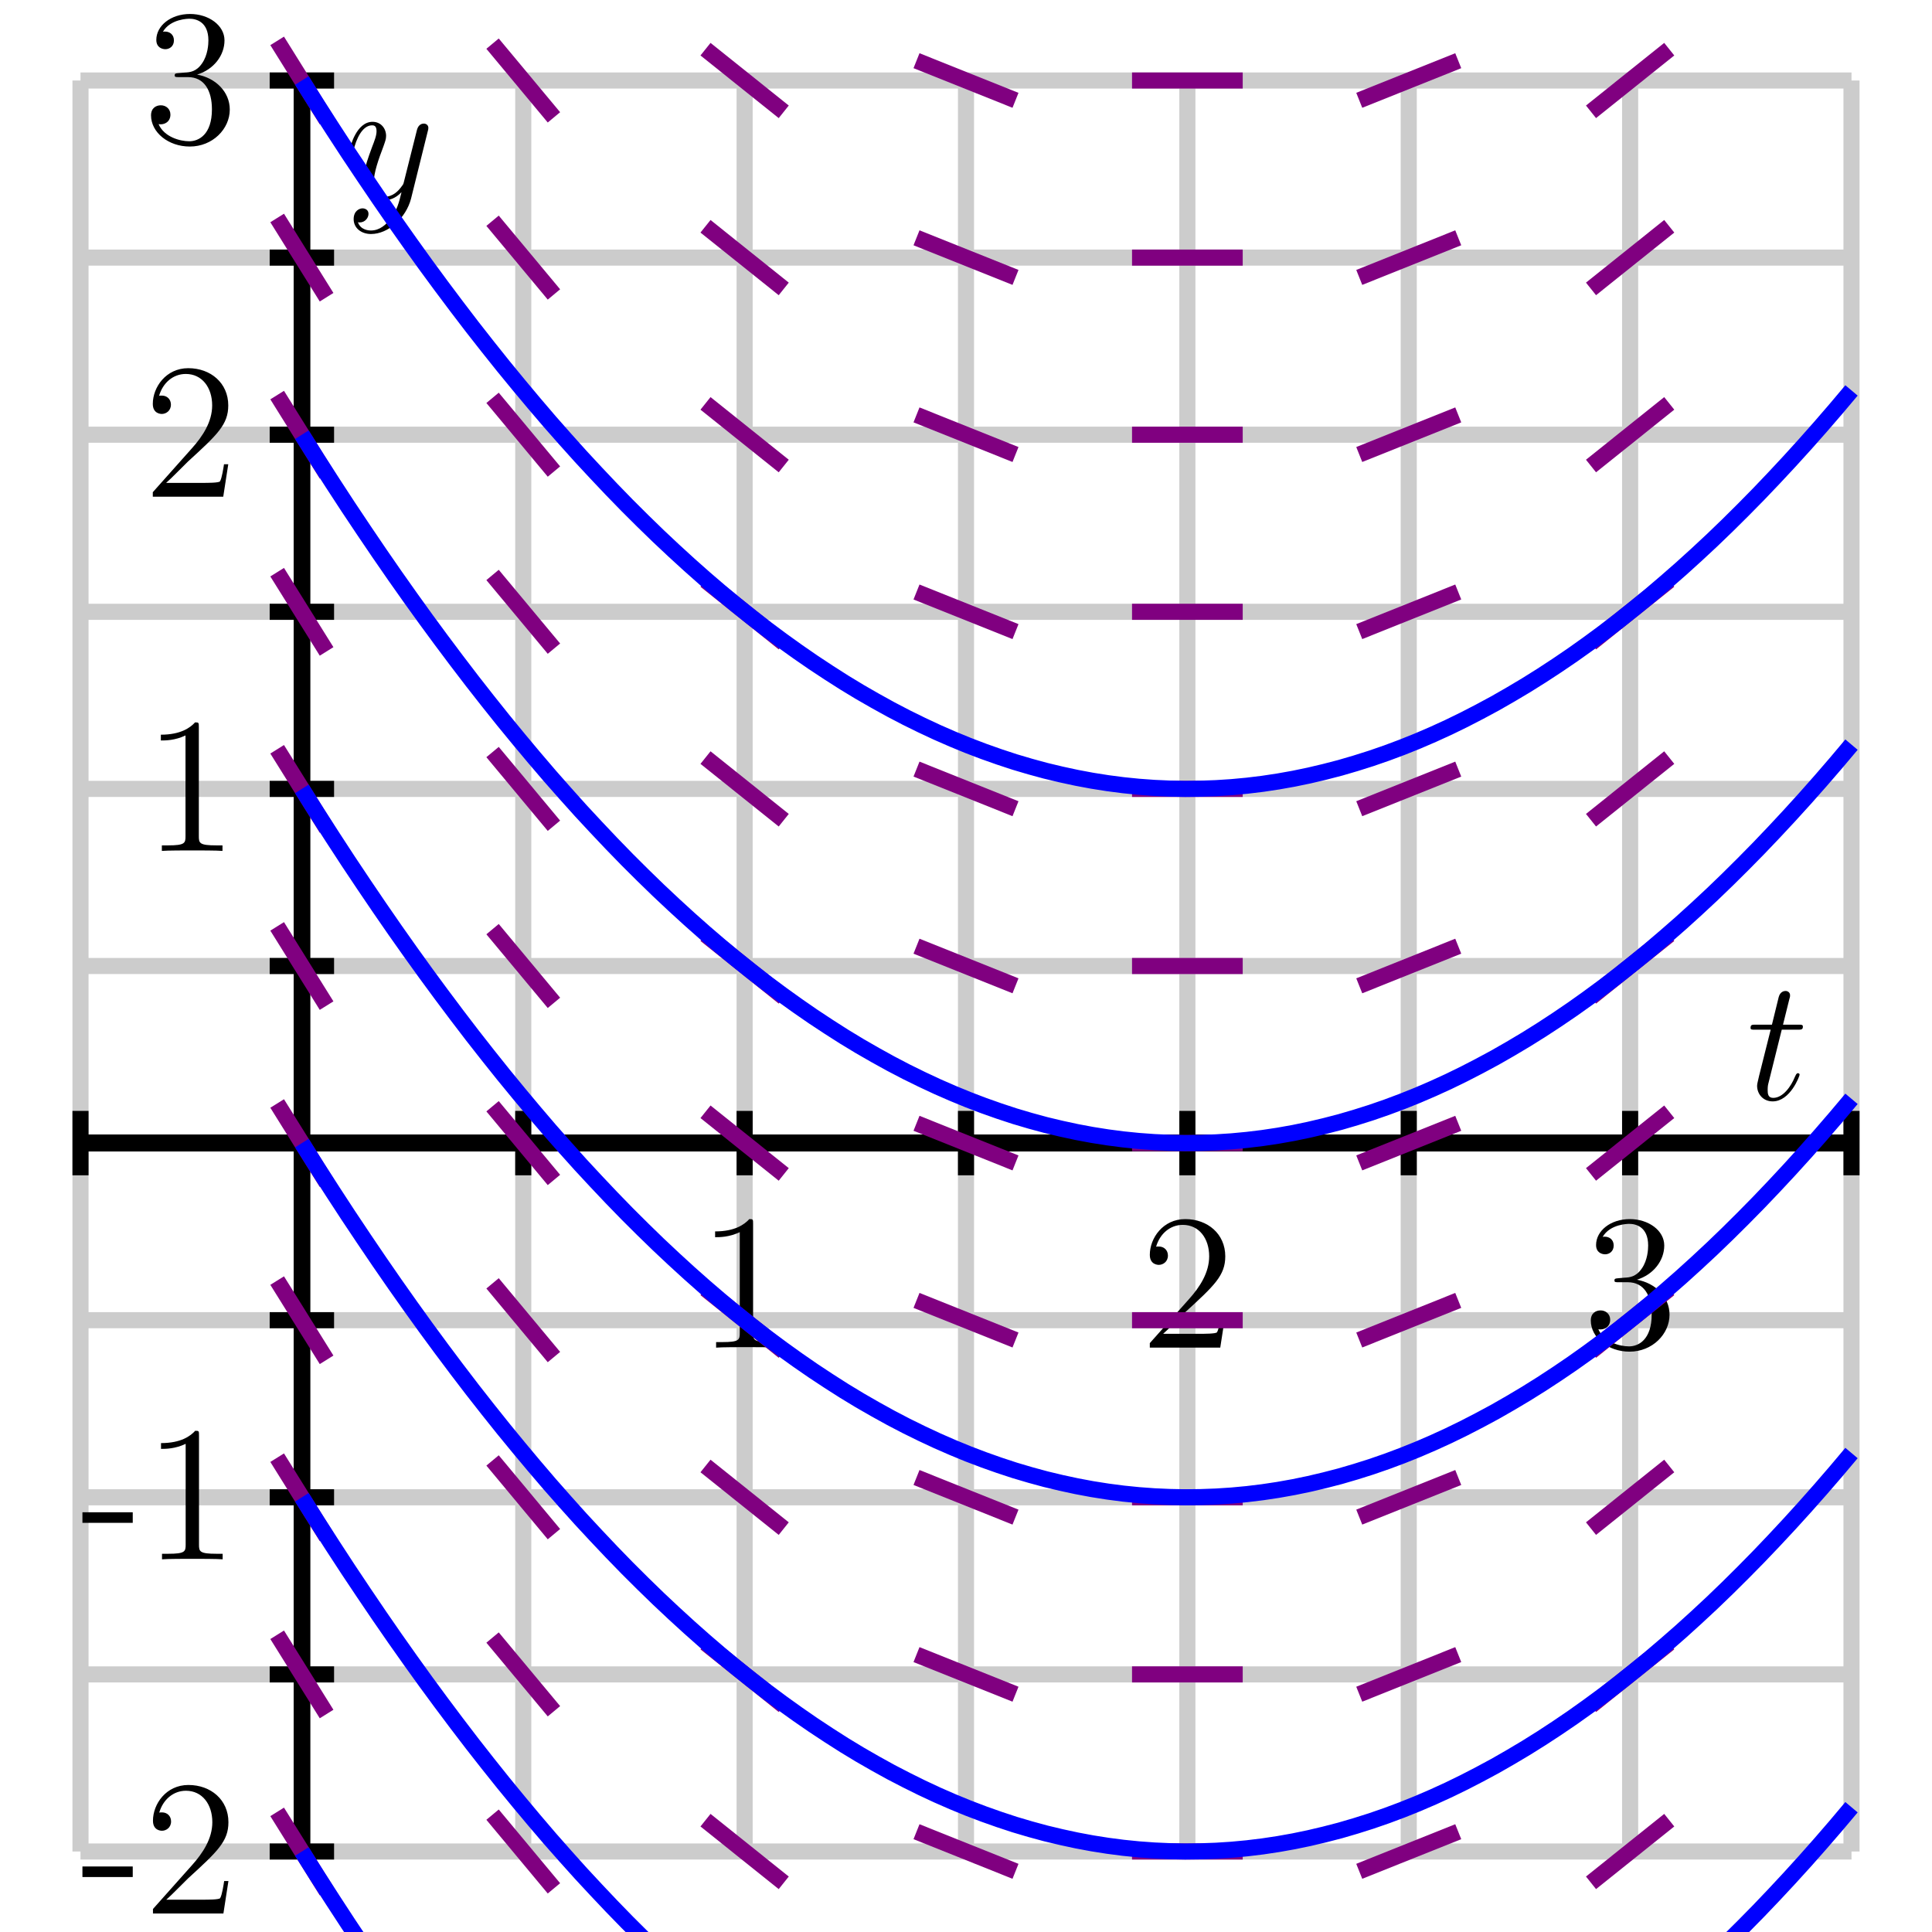 <?xml version="1.0" encoding="UTF-8"?>
<svg xmlns="http://www.w3.org/2000/svg" xmlns:xlink="http://www.w3.org/1999/xlink" width="120pt" height="120pt" viewBox="0 0 120 120" version="1.1">
<defs>
<g>
<symbol overflow="visible" id="glyph0-0">
<path style="stroke:none;" d=""/>
</symbol>
<symbol overflow="visible" id="glyph0-1">
<path style="stroke:none;" d="M 3.453 -7.688 C 3.453 -7.969 3.453 -7.984 3.219 -7.984 C 2.922 -7.656 2.328 -7.219 1.094 -7.219 L 1.094 -6.859 C 1.375 -6.859 1.969 -6.859 2.625 -7.172 L 2.625 -0.922 C 2.625 -0.484 2.594 -0.344 1.531 -0.344 L 1.156 -0.344 L 1.156 0 C 1.484 -0.031 2.656 -0.031 3.047 -0.031 C 3.438 -0.031 4.594 -0.031 4.922 0 L 4.922 -0.344 L 4.547 -0.344 C 3.484 -0.344 3.453 -0.484 3.453 -0.922 Z M 3.453 -7.688 "/>
</symbol>
<symbol overflow="visible" id="glyph0-2">
<path style="stroke:none;" d="M 5.281 -2.016 L 5.016 -2.016 C 4.984 -1.812 4.891 -1.156 4.766 -0.953 C 4.688 -0.859 4 -0.859 3.641 -0.859 L 1.422 -0.859 C 1.734 -1.125 2.469 -1.891 2.781 -2.188 C 4.609 -3.859 5.281 -4.484 5.281 -5.672 C 5.281 -7.062 4.188 -7.984 2.797 -7.984 C 1.406 -7.984 0.594 -6.797 0.594 -5.766 C 0.594 -5.141 1.109 -5.141 1.156 -5.141 C 1.406 -5.141 1.719 -5.328 1.719 -5.719 C 1.719 -6.047 1.484 -6.281 1.156 -6.281 C 1.047 -6.281 1.016 -6.281 0.984 -6.266 C 1.219 -7.078 1.859 -7.625 2.641 -7.625 C 3.656 -7.625 4.281 -6.781 4.281 -5.672 C 4.281 -4.656 3.703 -3.766 3.016 -3 L 0.594 -0.281 L 0.594 0 L 4.969 0 Z M 5.281 -2.016 "/>
</symbol>
<symbol overflow="visible" id="glyph0-3">
<path style="stroke:none;" d="M 2.203 -4.312 C 2 -4.297 1.953 -4.281 1.953 -4.172 C 1.953 -4.062 2.016 -4.062 2.234 -4.062 L 2.781 -4.062 C 3.797 -4.062 4.266 -3.219 4.266 -2.062 C 4.266 -0.484 3.438 -0.078 2.859 -0.078 C 2.281 -0.078 1.297 -0.344 0.953 -1.141 C 1.328 -1.078 1.688 -1.297 1.688 -1.734 C 1.688 -2.078 1.422 -2.312 1.094 -2.312 C 0.797 -2.312 0.484 -2.141 0.484 -1.688 C 0.484 -0.625 1.562 0.25 2.891 0.25 C 4.312 0.25 5.375 -0.844 5.375 -2.047 C 5.375 -3.156 4.484 -4.016 3.344 -4.219 C 4.375 -4.531 5.047 -5.406 5.047 -6.344 C 5.047 -7.281 4.062 -7.984 2.906 -7.984 C 1.703 -7.984 0.812 -7.25 0.812 -6.375 C 0.812 -5.891 1.188 -5.797 1.375 -5.797 C 1.625 -5.797 1.906 -5.969 1.906 -6.344 C 1.906 -6.719 1.625 -6.891 1.359 -6.891 C 1.281 -6.891 1.266 -6.891 1.219 -6.875 C 1.688 -7.688 2.812 -7.688 2.875 -7.688 C 3.266 -7.688 4.047 -7.516 4.047 -6.344 C 4.047 -6.109 4.016 -5.438 3.656 -4.922 C 3.297 -4.391 2.891 -4.359 2.562 -4.344 Z M 2.203 -4.312 "/>
</symbol>
<symbol overflow="visible" id="glyph0-4">
<path style="stroke:none;" d="M 3.25 -2.266 L 3.25 -2.922 L 0.125 -2.922 L 0.125 -2.266 Z M 3.25 -2.266 "/>
</symbol>
<symbol overflow="visible" id="glyph1-0">
<path style="stroke:none;" d=""/>
</symbol>
<symbol overflow="visible" id="glyph1-1">
<path style="stroke:none;" d="M 2.172 -4.344 L 3.156 -4.344 C 3.375 -4.344 3.484 -4.344 3.484 -4.531 C 3.484 -4.656 3.406 -4.656 3.203 -4.656 L 2.25 -4.656 L 2.641 -6.234 C 2.688 -6.375 2.688 -6.406 2.688 -6.484 C 2.688 -6.656 2.547 -6.75 2.406 -6.75 C 2.328 -6.75 2.078 -6.719 1.984 -6.375 L 1.562 -4.656 L 0.547 -4.656 C 0.328 -4.656 0.234 -4.656 0.234 -4.453 C 0.234 -4.344 0.312 -4.344 0.516 -4.344 L 1.484 -4.344 L 0.766 -1.484 C 0.688 -1.109 0.641 -1 0.641 -0.859 C 0.641 -0.359 1 0.109 1.609 0.109 C 2.703 0.109 3.281 -1.469 3.281 -1.547 C 3.281 -1.609 3.234 -1.641 3.172 -1.641 C 3.156 -1.641 3.109 -1.641 3.094 -1.594 C 3.078 -1.594 3.062 -1.578 2.984 -1.406 C 2.766 -0.859 2.266 -0.109 1.641 -0.109 C 1.312 -0.109 1.297 -0.375 1.297 -0.609 C 1.297 -0.625 1.297 -0.828 1.328 -0.953 Z M 2.172 -4.344 "/>
</symbol>
<symbol overflow="visible" id="glyph1-2">
<path style="stroke:none;" d="M 2.844 1.203 C 2.547 1.625 2.125 1.984 1.594 1.984 C 1.469 1.984 0.953 1.969 0.781 1.469 C 0.828 1.484 0.875 1.484 0.891 1.484 C 1.219 1.484 1.438 1.203 1.438 0.953 C 1.438 0.703 1.234 0.609 1.062 0.609 C 0.891 0.609 0.516 0.75 0.516 1.281 C 0.516 1.828 0.984 2.203 1.594 2.203 C 2.672 2.203 3.766 1.203 4.078 0.016 L 5.125 -4.203 C 5.141 -4.25 5.156 -4.312 5.156 -4.391 C 5.156 -4.547 5.031 -4.656 4.875 -4.656 C 4.766 -4.656 4.547 -4.609 4.453 -4.281 L 3.656 -1.109 C 3.609 -0.922 3.609 -0.891 3.516 -0.781 C 3.297 -0.469 2.953 -0.109 2.422 -0.109 C 1.828 -0.109 1.766 -0.703 1.766 -1 C 1.766 -1.609 2.062 -2.438 2.359 -3.219 C 2.469 -3.531 2.531 -3.688 2.531 -3.891 C 2.531 -4.344 2.219 -4.766 1.688 -4.766 C 0.688 -4.766 0.297 -3.203 0.297 -3.109 C 0.297 -3.062 0.328 -3.016 0.406 -3.016 C 0.5 -3.016 0.516 -3.062 0.562 -3.203 C 0.828 -4.109 1.234 -4.547 1.656 -4.547 C 1.75 -4.547 1.938 -4.547 1.938 -4.188 C 1.938 -3.906 1.812 -3.594 1.656 -3.188 C 1.125 -1.766 1.125 -1.422 1.125 -1.156 C 1.125 -0.125 1.859 0.109 2.391 0.109 C 2.703 0.109 3.094 0.016 3.484 -0.391 L 3.484 -0.375 C 3.328 0.266 3.219 0.688 2.844 1.203 Z M 2.844 1.203 "/>
</symbol>
</g>
</defs>
<g id="surface1">
<path style="fill:none;stroke-width:10;stroke-linecap:butt;stroke-linejoin:miter;stroke:rgb(80.077%,80.077%,80.077%);stroke-opacity:1;stroke-miterlimit:10;" d="M 50 50 L 50 1150 M 187.5 50 L 187.5 1150 M 325 50 L 325 1150 M 462.5 50 L 462.5 1150 M 600 50 L 600 1150 M 737.5 50 L 737.5 1150 M 875 50 L 875 1150 M 1012.5 50 L 1012.5 1150 M 1150 50 L 1150 1150 M 50 50 L 1150 50 M 50 160 L 1150 160 M 50 270 L 1150 270 M 50 380 L 1150 380 M 50 490 L 1150 490 M 50 600 L 1150 600 M 50 710 L 1150 710 M 50 820 L 1150 820 M 50 930 L 1150 930 M 50 1040 L 1150 1040 M 50 1150 L 1150 1150 " transform="matrix(0.1,0,0,-0.1,0,120)"/>
<path style="fill:none;stroke-width:10;stroke-linecap:butt;stroke-linejoin:miter;stroke:rgb(0%,0%,0%);stroke-opacity:1;stroke-miterlimit:10;" d="M 50 490 L 1150 490 M 187.5 50 L 187.5 1150 " transform="matrix(0.1,0,0,-0.1,0,120)"/>
<path style="fill:none;stroke-width:10;stroke-linecap:butt;stroke-linejoin:miter;stroke:rgb(0%,0%,0%);stroke-opacity:1;stroke-miterlimit:10;" d="M 50 490 L 1150 490 M 187.5 50 L 187.5 1150 M 50 470 L 50 510 " transform="matrix(0.1,0,0,-0.1,0,120)"/>
<path style="fill:none;stroke-width:10;stroke-linecap:butt;stroke-linejoin:miter;stroke:rgb(0%,0%,0%);stroke-opacity:1;stroke-miterlimit:10;" d="M 50 490 L 1150 490 M 187.5 50 L 187.5 1150 M 187.5 470 L 187.5 510 " transform="matrix(0.1,0,0,-0.1,0,120)"/>
<path style="fill:none;stroke-width:10;stroke-linecap:butt;stroke-linejoin:miter;stroke:rgb(0%,0%,0%);stroke-opacity:1;stroke-miterlimit:10;" d="M 50 490 L 1150 490 M 187.5 50 L 187.5 1150 M 325 470 L 325 510 " transform="matrix(0.1,0,0,-0.1,0,120)"/>
<path style="fill:none;stroke-width:10;stroke-linecap:butt;stroke-linejoin:miter;stroke:rgb(0%,0%,0%);stroke-opacity:1;stroke-miterlimit:10;" d="M 50 490 L 1150 490 M 187.5 50 L 187.5 1150 M 462.5 470 L 462.5 510 " transform="matrix(0.1,0,0,-0.1,0,120)"/>
<path style="fill:none;stroke-width:10;stroke-linecap:butt;stroke-linejoin:miter;stroke:rgb(0%,0%,0%);stroke-opacity:1;stroke-miterlimit:10;" d="M 50 490 L 1150 490 M 187.5 50 L 187.5 1150 M 600 470 L 600 510 " transform="matrix(0.1,0,0,-0.1,0,120)"/>
<path style="fill:none;stroke-width:10;stroke-linecap:butt;stroke-linejoin:miter;stroke:rgb(0%,0%,0%);stroke-opacity:1;stroke-miterlimit:10;" d="M 50 490 L 1150 490 M 187.5 50 L 187.5 1150 M 737.5 470 L 737.5 510 " transform="matrix(0.1,0,0,-0.1,0,120)"/>
<path style="fill:none;stroke-width:10;stroke-linecap:butt;stroke-linejoin:miter;stroke:rgb(0%,0%,0%);stroke-opacity:1;stroke-miterlimit:10;" d="M 50 490 L 1150 490 M 187.5 50 L 187.5 1150 M 875 470 L 875 510 " transform="matrix(0.1,0,0,-0.1,0,120)"/>
<path style="fill:none;stroke-width:10;stroke-linecap:butt;stroke-linejoin:miter;stroke:rgb(0%,0%,0%);stroke-opacity:1;stroke-miterlimit:10;" d="M 50 490 L 1150 490 M 187.5 50 L 187.5 1150 M 1012.5 470 L 1012.5 510 " transform="matrix(0.1,0,0,-0.1,0,120)"/>
<path style="fill:none;stroke-width:10;stroke-linecap:butt;stroke-linejoin:miter;stroke:rgb(0%,0%,0%);stroke-opacity:1;stroke-miterlimit:10;" d="M 50 490 L 1150 490 M 187.5 50 L 187.5 1150 M 1150 470 L 1150 510 " transform="matrix(0.1,0,0,-0.1,0,120)"/>
<path style="fill:none;stroke-width:10;stroke-linecap:butt;stroke-linejoin:miter;stroke:rgb(0%,0%,0%);stroke-opacity:1;stroke-miterlimit:10;" d="M 50 490 L 1150 490 M 187.5 50 L 187.5 1150 M 167.5 50 L 207.5 50 " transform="matrix(0.1,0,0,-0.1,0,120)"/>
<path style="fill:none;stroke-width:10;stroke-linecap:butt;stroke-linejoin:miter;stroke:rgb(0%,0%,0%);stroke-opacity:1;stroke-miterlimit:10;" d="M 50 490 L 1150 490 M 187.5 50 L 187.5 1150 M 167.5 160 L 207.5 160 " transform="matrix(0.1,0,0,-0.1,0,120)"/>
<path style="fill:none;stroke-width:10;stroke-linecap:butt;stroke-linejoin:miter;stroke:rgb(0%,0%,0%);stroke-opacity:1;stroke-miterlimit:10;" d="M 50 490 L 1150 490 M 187.5 50 L 187.5 1150 M 167.5 270 L 207.5 270 " transform="matrix(0.1,0,0,-0.1,0,120)"/>
<path style="fill:none;stroke-width:10;stroke-linecap:butt;stroke-linejoin:miter;stroke:rgb(0%,0%,0%);stroke-opacity:1;stroke-miterlimit:10;" d="M 50 490 L 1150 490 M 187.5 50 L 187.5 1150 M 167.5 380 L 207.5 380 " transform="matrix(0.1,0,0,-0.1,0,120)"/>
<path style="fill:none;stroke-width:10;stroke-linecap:butt;stroke-linejoin:miter;stroke:rgb(0%,0%,0%);stroke-opacity:1;stroke-miterlimit:10;" d="M 50 490 L 1150 490 M 187.5 50 L 187.5 1150 M 167.5 490 L 207.5 490 " transform="matrix(0.1,0,0,-0.1,0,120)"/>
<path style="fill:none;stroke-width:10;stroke-linecap:butt;stroke-linejoin:miter;stroke:rgb(0%,0%,0%);stroke-opacity:1;stroke-miterlimit:10;" d="M 50 490 L 1150 490 M 187.5 50 L 187.5 1150 M 167.5 600 L 207.5 600 " transform="matrix(0.1,0,0,-0.1,0,120)"/>
<path style="fill:none;stroke-width:10;stroke-linecap:butt;stroke-linejoin:miter;stroke:rgb(0%,0%,0%);stroke-opacity:1;stroke-miterlimit:10;" d="M 50 490 L 1150 490 M 187.5 50 L 187.5 1150 M 167.5 710 L 207.5 710 " transform="matrix(0.1,0,0,-0.1,0,120)"/>
<path style="fill:none;stroke-width:10;stroke-linecap:butt;stroke-linejoin:miter;stroke:rgb(0%,0%,0%);stroke-opacity:1;stroke-miterlimit:10;" d="M 50 490 L 1150 490 M 187.5 50 L 187.5 1150 M 167.5 820 L 207.5 820 " transform="matrix(0.1,0,0,-0.1,0,120)"/>
<path style="fill:none;stroke-width:10;stroke-linecap:butt;stroke-linejoin:miter;stroke:rgb(0%,0%,0%);stroke-opacity:1;stroke-miterlimit:10;" d="M 50 490 L 1150 490 M 187.5 50 L 187.5 1150 M 167.5 930 L 207.5 930 " transform="matrix(0.1,0,0,-0.1,0,120)"/>
<path style="fill:none;stroke-width:10;stroke-linecap:butt;stroke-linejoin:miter;stroke:rgb(0%,0%,0%);stroke-opacity:1;stroke-miterlimit:10;" d="M 50 490 L 1150 490 M 187.5 50 L 187.5 1150 M 167.5 1040 L 207.5 1040 " transform="matrix(0.1,0,0,-0.1,0,120)"/>
<path style="fill:none;stroke-width:10;stroke-linecap:butt;stroke-linejoin:miter;stroke:rgb(0%,0%,0%);stroke-opacity:1;stroke-miterlimit:10;" d="M 50 490 L 1150 490 M 187.5 50 L 187.5 1150 M 167.5 1150 L 207.5 1150 " transform="matrix(0.1,0,0,-0.1,0,120)"/>
<g style="fill:rgb(0%,0%,0%);fill-opacity:1;">
  <use xlink:href="#glyph0-1" x="43.323" y="83.704"/>
</g>
<g style="fill:rgb(0%,0%,0%);fill-opacity:1;">
  <use xlink:href="#glyph0-2" x="70.823" y="83.704"/>
</g>
<g style="fill:rgb(0%,0%,0%);fill-opacity:1;">
  <use xlink:href="#glyph0-3" x="98.323" y="83.704"/>
</g>
<g style="fill:rgb(0%,0%,0%);fill-opacity:1;">
  <use xlink:href="#glyph0-4" x="4.995" y="118.852"/>
  <use xlink:href="#glyph0-2" x="8.907" y="118.852"/>
</g>
<g style="fill:rgb(0%,0%,0%);fill-opacity:1;">
  <use xlink:href="#glyph0-4" x="4.995" y="96.852"/>
  <use xlink:href="#glyph0-1" x="8.907" y="96.852"/>
</g>
<g style="fill:rgb(0%,0%,0%);fill-opacity:1;">
  <use xlink:href="#glyph0-1" x="8.897" y="52.852"/>
</g>
<g style="fill:rgb(0%,0%,0%);fill-opacity:1;">
  <use xlink:href="#glyph0-2" x="8.897" y="30.852"/>
</g>
<g style="fill:rgb(0%,0%,0%);fill-opacity:1;">
  <use xlink:href="#glyph0-3" x="8.897" y="8.852"/>
</g>
<g style="fill:rgb(0%,0%,0%);fill-opacity:1;">
  <use xlink:href="#glyph1-1" x="108.496" y="68.3"/>
</g>
<g style="fill:rgb(0%,0%,0%);fill-opacity:1;">
  <use xlink:href="#glyph1-2" x="21.45" y="12.332"/>
</g>
<path style="fill:none;stroke-width:10;stroke-linecap:butt;stroke-linejoin:miter;stroke:rgb(50%,0%,50%);stroke-opacity:1;stroke-miterlimit:10;" d="M 172.148 74.609 L 202.852 25.391 " transform="matrix(0.1,0,0,-0.1,0,120)"/>
<path style="fill:none;stroke-width:10;stroke-linecap:butt;stroke-linejoin:miter;stroke:rgb(50%,0%,50%);stroke-opacity:1;stroke-miterlimit:10;" d="M 172.148 184.609 L 202.852 135.391 " transform="matrix(0.1,0,0,-0.1,0,120)"/>
<path style="fill:none;stroke-width:10;stroke-linecap:butt;stroke-linejoin:miter;stroke:rgb(50%,0%,50%);stroke-opacity:1;stroke-miterlimit:10;" d="M 172.148 294.609 L 202.852 245.391 " transform="matrix(0.1,0,0,-0.1,0,120)"/>
<path style="fill:none;stroke-width:10;stroke-linecap:butt;stroke-linejoin:miter;stroke:rgb(50%,0%,50%);stroke-opacity:1;stroke-miterlimit:10;" d="M 172.148 404.609 L 202.852 355.391 " transform="matrix(0.1,0,0,-0.1,0,120)"/>
<path style="fill:none;stroke-width:10;stroke-linecap:butt;stroke-linejoin:miter;stroke:rgb(50%,0%,50%);stroke-opacity:1;stroke-miterlimit:10;" d="M 172.148 514.609 L 202.852 465.391 " transform="matrix(0.1,0,0,-0.1,0,120)"/>
<path style="fill:none;stroke-width:10;stroke-linecap:butt;stroke-linejoin:miter;stroke:rgb(50%,0%,50%);stroke-opacity:1;stroke-miterlimit:10;" d="M 172.148 624.609 L 202.852 575.391 " transform="matrix(0.1,0,0,-0.1,0,120)"/>
<path style="fill:none;stroke-width:10;stroke-linecap:butt;stroke-linejoin:miter;stroke:rgb(50%,0%,50%);stroke-opacity:1;stroke-miterlimit:10;" d="M 172.148 734.609 L 202.852 685.391 " transform="matrix(0.1,0,0,-0.1,0,120)"/>
<path style="fill:none;stroke-width:10;stroke-linecap:butt;stroke-linejoin:miter;stroke:rgb(50%,0%,50%);stroke-opacity:1;stroke-miterlimit:10;" d="M 172.148 844.609 L 202.852 795.391 " transform="matrix(0.1,0,0,-0.1,0,120)"/>
<path style="fill:none;stroke-width:10;stroke-linecap:butt;stroke-linejoin:miter;stroke:rgb(50%,0%,50%);stroke-opacity:1;stroke-miterlimit:10;" d="M 172.148 954.609 L 202.852 905.391 " transform="matrix(0.1,0,0,-0.1,0,120)"/>
<path style="fill:none;stroke-width:10;stroke-linecap:butt;stroke-linejoin:miter;stroke:rgb(50%,0%,50%);stroke-opacity:1;stroke-miterlimit:10;" d="M 172.148 1064.609 L 202.852 1015.391 " transform="matrix(0.1,0,0,-0.1,0,120)"/>
<path style="fill:none;stroke-width:10;stroke-linecap:butt;stroke-linejoin:miter;stroke:rgb(50%,0%,50%);stroke-opacity:1;stroke-miterlimit:10;" d="M 172.148 1174.609 L 202.852 1125.391 " transform="matrix(0.1,0,0,-0.1,0,120)"/>
<path style="fill:none;stroke-width:10;stroke-linecap:butt;stroke-linejoin:miter;stroke:rgb(50%,0%,50%);stroke-opacity:1;stroke-miterlimit:10;" d="M 305.938 72.891 L 344.062 27.109 " transform="matrix(0.1,0,0,-0.1,0,120)"/>
<path style="fill:none;stroke-width:10;stroke-linecap:butt;stroke-linejoin:miter;stroke:rgb(50%,0%,50%);stroke-opacity:1;stroke-miterlimit:10;" d="M 305.938 182.891 L 344.062 137.109 " transform="matrix(0.1,0,0,-0.1,0,120)"/>
<path style="fill:none;stroke-width:10;stroke-linecap:butt;stroke-linejoin:miter;stroke:rgb(50%,0%,50%);stroke-opacity:1;stroke-miterlimit:10;" d="M 305.938 292.891 L 344.062 247.109 " transform="matrix(0.1,0,0,-0.1,0,120)"/>
<path style="fill:none;stroke-width:10;stroke-linecap:butt;stroke-linejoin:miter;stroke:rgb(50%,0%,50%);stroke-opacity:1;stroke-miterlimit:10;" d="M 305.938 402.891 L 344.062 357.109 " transform="matrix(0.1,0,0,-0.1,0,120)"/>
<path style="fill:none;stroke-width:10;stroke-linecap:butt;stroke-linejoin:miter;stroke:rgb(50%,0%,50%);stroke-opacity:1;stroke-miterlimit:10;" d="M 305.938 512.891 L 344.062 467.109 " transform="matrix(0.1,0,0,-0.1,0,120)"/>
<path style="fill:none;stroke-width:10;stroke-linecap:butt;stroke-linejoin:miter;stroke:rgb(50%,0%,50%);stroke-opacity:1;stroke-miterlimit:10;" d="M 305.938 622.891 L 344.062 577.109 " transform="matrix(0.1,0,0,-0.1,0,120)"/>
<path style="fill:none;stroke-width:10;stroke-linecap:butt;stroke-linejoin:miter;stroke:rgb(50%,0%,50%);stroke-opacity:1;stroke-miterlimit:10;" d="M 305.938 732.891 L 344.062 687.109 " transform="matrix(0.1,0,0,-0.1,0,120)"/>
<path style="fill:none;stroke-width:10;stroke-linecap:butt;stroke-linejoin:miter;stroke:rgb(50%,0%,50%);stroke-opacity:1;stroke-miterlimit:10;" d="M 305.938 842.891 L 344.062 797.109 " transform="matrix(0.1,0,0,-0.1,0,120)"/>
<path style="fill:none;stroke-width:10;stroke-linecap:butt;stroke-linejoin:miter;stroke:rgb(50%,0%,50%);stroke-opacity:1;stroke-miterlimit:10;" d="M 305.938 952.891 L 344.062 907.109 " transform="matrix(0.1,0,0,-0.1,0,120)"/>
<path style="fill:none;stroke-width:10;stroke-linecap:butt;stroke-linejoin:miter;stroke:rgb(50%,0%,50%);stroke-opacity:1;stroke-miterlimit:10;" d="M 305.938 1062.891 L 344.062 1017.109 " transform="matrix(0.1,0,0,-0.1,0,120)"/>
<path style="fill:none;stroke-width:10;stroke-linecap:butt;stroke-linejoin:miter;stroke:rgb(50%,0%,50%);stroke-opacity:1;stroke-miterlimit:10;" d="M 305.938 1172.891 L 344.062 1127.109 " transform="matrix(0.1,0,0,-0.1,0,120)"/>
<path style="fill:none;stroke-width:10;stroke-linecap:butt;stroke-linejoin:miter;stroke:rgb(50%,0%,50%);stroke-opacity:1;stroke-miterlimit:10;" d="M 438.203 69.453 L 486.797 30.547 " transform="matrix(0.1,0,0,-0.1,0,120)"/>
<path style="fill:none;stroke-width:10;stroke-linecap:butt;stroke-linejoin:miter;stroke:rgb(50%,0%,50%);stroke-opacity:1;stroke-miterlimit:10;" d="M 438.203 179.453 L 486.797 140.547 " transform="matrix(0.1,0,0,-0.1,0,120)"/>
<path style="fill:none;stroke-width:10;stroke-linecap:butt;stroke-linejoin:miter;stroke:rgb(50%,0%,50%);stroke-opacity:1;stroke-miterlimit:10;" d="M 438.203 289.453 L 486.797 250.547 " transform="matrix(0.1,0,0,-0.1,0,120)"/>
<path style="fill:none;stroke-width:10;stroke-linecap:butt;stroke-linejoin:miter;stroke:rgb(50%,0%,50%);stroke-opacity:1;stroke-miterlimit:10;" d="M 438.203 399.453 L 486.797 360.547 " transform="matrix(0.1,0,0,-0.1,0,120)"/>
<path style="fill:none;stroke-width:10;stroke-linecap:butt;stroke-linejoin:miter;stroke:rgb(50%,0%,50%);stroke-opacity:1;stroke-miterlimit:10;" d="M 438.203 509.453 L 486.797 470.547 " transform="matrix(0.1,0,0,-0.1,0,120)"/>
<path style="fill:none;stroke-width:10;stroke-linecap:butt;stroke-linejoin:miter;stroke:rgb(50%,0%,50%);stroke-opacity:1;stroke-miterlimit:10;" d="M 438.203 619.453 L 486.797 580.547 " transform="matrix(0.1,0,0,-0.1,0,120)"/>
<path style="fill:none;stroke-width:10;stroke-linecap:butt;stroke-linejoin:miter;stroke:rgb(50%,0%,50%);stroke-opacity:1;stroke-miterlimit:10;" d="M 438.203 729.453 L 486.797 690.547 " transform="matrix(0.1,0,0,-0.1,0,120)"/>
<path style="fill:none;stroke-width:10;stroke-linecap:butt;stroke-linejoin:miter;stroke:rgb(50%,0%,50%);stroke-opacity:1;stroke-miterlimit:10;" d="M 438.203 839.453 L 486.797 800.547 " transform="matrix(0.1,0,0,-0.1,0,120)"/>
<path style="fill:none;stroke-width:10;stroke-linecap:butt;stroke-linejoin:miter;stroke:rgb(50%,0%,50%);stroke-opacity:1;stroke-miterlimit:10;" d="M 438.203 949.453 L 486.797 910.547 " transform="matrix(0.1,0,0,-0.1,0,120)"/>
<path style="fill:none;stroke-width:10;stroke-linecap:butt;stroke-linejoin:miter;stroke:rgb(50%,0%,50%);stroke-opacity:1;stroke-miterlimit:10;" d="M 438.203 1059.453 L 486.797 1020.547 " transform="matrix(0.1,0,0,-0.1,0,120)"/>
<path style="fill:none;stroke-width:10;stroke-linecap:butt;stroke-linejoin:miter;stroke:rgb(50%,0%,50%);stroke-opacity:1;stroke-miterlimit:10;" d="M 438.203 1169.453 L 486.797 1130.547 " transform="matrix(0.1,0,0,-0.1,0,120)"/>
<path style="fill:none;stroke-width:10;stroke-linecap:butt;stroke-linejoin:miter;stroke:rgb(50%,0%,50%);stroke-opacity:1;stroke-miterlimit:10;" d="M 569.258 62.305 L 630.742 37.695 " transform="matrix(0.1,0,0,-0.1,0,120)"/>
<path style="fill:none;stroke-width:10;stroke-linecap:butt;stroke-linejoin:miter;stroke:rgb(50%,0%,50%);stroke-opacity:1;stroke-miterlimit:10;" d="M 569.258 172.305 L 630.742 147.695 " transform="matrix(0.1,0,0,-0.1,0,120)"/>
<path style="fill:none;stroke-width:10;stroke-linecap:butt;stroke-linejoin:miter;stroke:rgb(50%,0%,50%);stroke-opacity:1;stroke-miterlimit:10;" d="M 569.258 282.305 L 630.742 257.695 " transform="matrix(0.1,0,0,-0.1,0,120)"/>
<path style="fill:none;stroke-width:10;stroke-linecap:butt;stroke-linejoin:miter;stroke:rgb(50%,0%,50%);stroke-opacity:1;stroke-miterlimit:10;" d="M 569.258 392.305 L 630.742 367.695 " transform="matrix(0.1,0,0,-0.1,0,120)"/>
<path style="fill:none;stroke-width:10;stroke-linecap:butt;stroke-linejoin:miter;stroke:rgb(50%,0%,50%);stroke-opacity:1;stroke-miterlimit:10;" d="M 569.258 502.305 L 630.742 477.695 " transform="matrix(0.1,0,0,-0.1,0,120)"/>
<path style="fill:none;stroke-width:10;stroke-linecap:butt;stroke-linejoin:miter;stroke:rgb(50%,0%,50%);stroke-opacity:1;stroke-miterlimit:10;" d="M 569.258 612.305 L 630.742 587.695 " transform="matrix(0.1,0,0,-0.1,0,120)"/>
<path style="fill:none;stroke-width:10;stroke-linecap:butt;stroke-linejoin:miter;stroke:rgb(50%,0%,50%);stroke-opacity:1;stroke-miterlimit:10;" d="M 569.258 722.305 L 630.742 697.695 " transform="matrix(0.1,0,0,-0.1,0,120)"/>
<path style="fill:none;stroke-width:10;stroke-linecap:butt;stroke-linejoin:miter;stroke:rgb(50%,0%,50%);stroke-opacity:1;stroke-miterlimit:10;" d="M 569.258 832.305 L 630.742 807.695 " transform="matrix(0.1,0,0,-0.1,0,120)"/>
<path style="fill:none;stroke-width:10;stroke-linecap:butt;stroke-linejoin:miter;stroke:rgb(50%,0%,50%);stroke-opacity:1;stroke-miterlimit:10;" d="M 569.258 942.305 L 630.742 917.695 " transform="matrix(0.1,0,0,-0.1,0,120)"/>
<path style="fill:none;stroke-width:10;stroke-linecap:butt;stroke-linejoin:miter;stroke:rgb(50%,0%,50%);stroke-opacity:1;stroke-miterlimit:10;" d="M 569.258 1052.305 L 630.742 1027.695 " transform="matrix(0.1,0,0,-0.1,0,120)"/>
<path style="fill:none;stroke-width:10;stroke-linecap:butt;stroke-linejoin:miter;stroke:rgb(50%,0%,50%);stroke-opacity:1;stroke-miterlimit:10;" d="M 569.258 1162.305 L 630.742 1137.695 " transform="matrix(0.1,0,0,-0.1,0,120)"/>
<path style="fill:none;stroke-width:10;stroke-linecap:butt;stroke-linejoin:miter;stroke:rgb(50%,0%,50%);stroke-opacity:1;stroke-miterlimit:10;" d="M 703.125 50 L 771.875 50 " transform="matrix(0.1,0,0,-0.1,0,120)"/>
<path style="fill:none;stroke-width:10;stroke-linecap:butt;stroke-linejoin:miter;stroke:rgb(50%,0%,50%);stroke-opacity:1;stroke-miterlimit:10;" d="M 703.125 160 L 771.875 160 " transform="matrix(0.1,0,0,-0.1,0,120)"/>
<path style="fill:none;stroke-width:10;stroke-linecap:butt;stroke-linejoin:miter;stroke:rgb(50%,0%,50%);stroke-opacity:1;stroke-miterlimit:10;" d="M 703.125 270 L 771.875 270 " transform="matrix(0.1,0,0,-0.1,0,120)"/>
<path style="fill:none;stroke-width:10;stroke-linecap:butt;stroke-linejoin:miter;stroke:rgb(50%,0%,50%);stroke-opacity:1;stroke-miterlimit:10;" d="M 703.125 380 L 771.875 380 " transform="matrix(0.1,0,0,-0.1,0,120)"/>
<path style="fill:none;stroke-width:10;stroke-linecap:butt;stroke-linejoin:miter;stroke:rgb(50%,0%,50%);stroke-opacity:1;stroke-miterlimit:10;" d="M 703.125 490 L 771.875 490 " transform="matrix(0.1,0,0,-0.1,0,120)"/>
<path style="fill:none;stroke-width:10;stroke-linecap:butt;stroke-linejoin:miter;stroke:rgb(50%,0%,50%);stroke-opacity:1;stroke-miterlimit:10;" d="M 703.125 600 L 771.875 600 " transform="matrix(0.1,0,0,-0.1,0,120)"/>
<path style="fill:none;stroke-width:10;stroke-linecap:butt;stroke-linejoin:miter;stroke:rgb(50%,0%,50%);stroke-opacity:1;stroke-miterlimit:10;" d="M 703.125 710 L 771.875 710 " transform="matrix(0.1,0,0,-0.1,0,120)"/>
<path style="fill:none;stroke-width:10;stroke-linecap:butt;stroke-linejoin:miter;stroke:rgb(50%,0%,50%);stroke-opacity:1;stroke-miterlimit:10;" d="M 703.125 820 L 771.875 820 " transform="matrix(0.1,0,0,-0.1,0,120)"/>
<path style="fill:none;stroke-width:10;stroke-linecap:butt;stroke-linejoin:miter;stroke:rgb(50%,0%,50%);stroke-opacity:1;stroke-miterlimit:10;" d="M 703.125 930 L 771.875 930 " transform="matrix(0.1,0,0,-0.1,0,120)"/>
<path style="fill:none;stroke-width:10;stroke-linecap:butt;stroke-linejoin:miter;stroke:rgb(50%,0%,50%);stroke-opacity:1;stroke-miterlimit:10;" d="M 703.125 1040 L 771.875 1040 " transform="matrix(0.1,0,0,-0.1,0,120)"/>
<path style="fill:none;stroke-width:10;stroke-linecap:butt;stroke-linejoin:miter;stroke:rgb(50%,0%,50%);stroke-opacity:1;stroke-miterlimit:10;" d="M 703.125 1150 L 771.875 1150 " transform="matrix(0.1,0,0,-0.1,0,120)"/>
<path style="fill:none;stroke-width:10;stroke-linecap:butt;stroke-linejoin:miter;stroke:rgb(50%,0%,50%);stroke-opacity:1;stroke-miterlimit:10;" d="M 844.258 37.695 L 905.742 62.305 " transform="matrix(0.1,0,0,-0.1,0,120)"/>
<path style="fill:none;stroke-width:10;stroke-linecap:butt;stroke-linejoin:miter;stroke:rgb(50%,0%,50%);stroke-opacity:1;stroke-miterlimit:10;" d="M 844.258 147.695 L 905.742 172.305 " transform="matrix(0.1,0,0,-0.1,0,120)"/>
<path style="fill:none;stroke-width:10;stroke-linecap:butt;stroke-linejoin:miter;stroke:rgb(50%,0%,50%);stroke-opacity:1;stroke-miterlimit:10;" d="M 844.258 257.695 L 905.742 282.305 " transform="matrix(0.1,0,0,-0.1,0,120)"/>
<path style="fill:none;stroke-width:10;stroke-linecap:butt;stroke-linejoin:miter;stroke:rgb(50%,0%,50%);stroke-opacity:1;stroke-miterlimit:10;" d="M 844.258 367.695 L 905.742 392.305 " transform="matrix(0.1,0,0,-0.1,0,120)"/>
<path style="fill:none;stroke-width:10;stroke-linecap:butt;stroke-linejoin:miter;stroke:rgb(50%,0%,50%);stroke-opacity:1;stroke-miterlimit:10;" d="M 844.258 477.695 L 905.742 502.305 " transform="matrix(0.1,0,0,-0.1,0,120)"/>
<path style="fill:none;stroke-width:10;stroke-linecap:butt;stroke-linejoin:miter;stroke:rgb(50%,0%,50%);stroke-opacity:1;stroke-miterlimit:10;" d="M 844.258 587.695 L 905.742 612.305 " transform="matrix(0.1,0,0,-0.1,0,120)"/>
<path style="fill:none;stroke-width:10;stroke-linecap:butt;stroke-linejoin:miter;stroke:rgb(50%,0%,50%);stroke-opacity:1;stroke-miterlimit:10;" d="M 844.258 697.695 L 905.742 722.305 " transform="matrix(0.1,0,0,-0.1,0,120)"/>
<path style="fill:none;stroke-width:10;stroke-linecap:butt;stroke-linejoin:miter;stroke:rgb(50%,0%,50%);stroke-opacity:1;stroke-miterlimit:10;" d="M 844.258 807.695 L 905.742 832.305 " transform="matrix(0.1,0,0,-0.1,0,120)"/>
<path style="fill:none;stroke-width:10;stroke-linecap:butt;stroke-linejoin:miter;stroke:rgb(50%,0%,50%);stroke-opacity:1;stroke-miterlimit:10;" d="M 844.258 917.695 L 905.742 942.305 " transform="matrix(0.1,0,0,-0.1,0,120)"/>
<path style="fill:none;stroke-width:10;stroke-linecap:butt;stroke-linejoin:miter;stroke:rgb(50%,0%,50%);stroke-opacity:1;stroke-miterlimit:10;" d="M 844.258 1027.695 L 905.742 1052.305 " transform="matrix(0.1,0,0,-0.1,0,120)"/>
<path style="fill:none;stroke-width:10;stroke-linecap:butt;stroke-linejoin:miter;stroke:rgb(50%,0%,50%);stroke-opacity:1;stroke-miterlimit:10;" d="M 844.258 1137.695 L 905.742 1162.305 " transform="matrix(0.1,0,0,-0.1,0,120)"/>
<path style="fill:none;stroke-width:10;stroke-linecap:butt;stroke-linejoin:miter;stroke:rgb(50%,0%,50%);stroke-opacity:1;stroke-miterlimit:10;" d="M 988.203 30.547 L 1036.797 69.453 " transform="matrix(0.1,0,0,-0.1,0,120)"/>
<path style="fill:none;stroke-width:10;stroke-linecap:butt;stroke-linejoin:miter;stroke:rgb(50%,0%,50%);stroke-opacity:1;stroke-miterlimit:10;" d="M 988.203 140.547 L 1036.797 179.453 " transform="matrix(0.1,0,0,-0.1,0,120)"/>
<path style="fill:none;stroke-width:10;stroke-linecap:butt;stroke-linejoin:miter;stroke:rgb(50%,0%,50%);stroke-opacity:1;stroke-miterlimit:10;" d="M 988.203 250.547 L 1036.797 289.453 " transform="matrix(0.1,0,0,-0.1,0,120)"/>
<path style="fill:none;stroke-width:10;stroke-linecap:butt;stroke-linejoin:miter;stroke:rgb(50%,0%,50%);stroke-opacity:1;stroke-miterlimit:10;" d="M 988.203 360.547 L 1036.797 399.453 " transform="matrix(0.1,0,0,-0.1,0,120)"/>
<path style="fill:none;stroke-width:10;stroke-linecap:butt;stroke-linejoin:miter;stroke:rgb(50%,0%,50%);stroke-opacity:1;stroke-miterlimit:10;" d="M 988.203 470.547 L 1036.797 509.453 " transform="matrix(0.1,0,0,-0.1,0,120)"/>
<path style="fill:none;stroke-width:10;stroke-linecap:butt;stroke-linejoin:miter;stroke:rgb(50%,0%,50%);stroke-opacity:1;stroke-miterlimit:10;" d="M 988.203 580.547 L 1036.797 619.453 " transform="matrix(0.1,0,0,-0.1,0,120)"/>
<path style="fill:none;stroke-width:10;stroke-linecap:butt;stroke-linejoin:miter;stroke:rgb(50%,0%,50%);stroke-opacity:1;stroke-miterlimit:10;" d="M 988.203 690.547 L 1036.797 729.453 " transform="matrix(0.1,0,0,-0.1,0,120)"/>
<path style="fill:none;stroke-width:10;stroke-linecap:butt;stroke-linejoin:miter;stroke:rgb(50%,0%,50%);stroke-opacity:1;stroke-miterlimit:10;" d="M 988.203 800.547 L 1036.797 839.453 " transform="matrix(0.1,0,0,-0.1,0,120)"/>
<path style="fill:none;stroke-width:10;stroke-linecap:butt;stroke-linejoin:miter;stroke:rgb(50%,0%,50%);stroke-opacity:1;stroke-miterlimit:10;" d="M 988.203 910.547 L 1036.797 949.453 " transform="matrix(0.1,0,0,-0.1,0,120)"/>
<path style="fill:none;stroke-width:10;stroke-linecap:butt;stroke-linejoin:miter;stroke:rgb(50%,0%,50%);stroke-opacity:1;stroke-miterlimit:10;" d="M 988.203 1020.547 L 1036.797 1059.453 " transform="matrix(0.1,0,0,-0.1,0,120)"/>
<path style="fill:none;stroke-width:10;stroke-linecap:butt;stroke-linejoin:miter;stroke:rgb(50%,0%,50%);stroke-opacity:1;stroke-miterlimit:10;" d="M 988.203 1130.547 L 1036.797 1169.453 " transform="matrix(0.1,0,0,-0.1,0,120)"/>
<path style="fill:none;stroke-width:10;stroke-linecap:butt;stroke-linejoin:miter;stroke:rgb(0%,0%,100%);stroke-opacity:1;stroke-miterlimit:10;" d="M 187.5 50 L 197.109 34.727 L 206.758 19.727 L 216.367 5 L 226.016 -9.453 L 235.625 -23.633 L 245.234 -37.539 L 254.883 -51.211 L 264.492 -64.57 L 274.141 -77.695 L 283.75 -90.508 L 293.359 -103.086 L 303.008 -115.391 L 312.617 -127.422 L 322.266 -139.18 L 331.875 -150.664 L 341.484 -161.914 L 351.133 -172.852 L 360.742 -183.555 L 370.391 -193.945 L 380 -204.102 L 389.609 -213.984 L 399.258 -223.594 L 408.867 -232.93 L 418.516 -241.992 L 428.125 -250.781 L 437.734 -259.297 L 447.383 -267.578 L 456.992 -275.547 L 466.641 -283.281 L 476.25 -290.742 L 485.859 -297.891 L 495.508 -304.805 L 505.117 -311.445 L 514.766 -317.812 L 524.375 -323.945 L 533.984 -329.766 L 543.633 -335.312 L 553.242 -340.625 L 562.891 -345.664 L 572.5 -350.391 L 582.109 -354.883 L 591.758 -359.102 L 601.367 -363.047 L 611.016 -366.719 L 620.625 -370.117 L 630.234 -373.281 L 639.883 -376.133 L 649.492 -378.75 L 659.141 -381.055 L 668.75 -383.125 L 678.359 -384.922 L 688.008 -386.445 L 697.617 -387.695 L 707.266 -388.672 L 716.875 -389.375 L 726.484 -389.805 L 736.133 -390 L 745.742 -389.883 L 755.391 -389.531 L 765 -388.906 L 774.609 -388.008 L 784.258 -386.836 L 793.867 -385.391 L 803.516 -383.672 L 813.125 -381.68 L 822.734 -379.414 L 832.383 -376.914 L 841.992 -374.102 L 851.641 -371.055 L 861.25 -367.734 L 870.859 -364.141 L 880.508 -360.273 L 890.117 -356.133 L 899.766 -351.719 L 909.375 -347.031 L 918.984 -342.07 L 928.633 -336.875 L 938.242 -331.367 L 947.891 -325.625 L 957.5 -319.609 L 967.109 -313.32 L 976.758 -306.758 L 986.367 -299.922 L 996.016 -292.812 L 1005.625 -285.43 L 1015.234 -277.773 L 1024.883 -269.883 L 1034.492 -261.68 L 1044.141 -253.242 L 1053.75 -244.531 L 1063.398 -235.547 L 1073.008 -226.289 L 1082.617 -216.758 L 1092.266 -206.953 L 1101.875 -196.875 L 1111.484 -186.562 L 1121.133 -175.938 L 1130.742 -165.078 L 1140.391 -153.906 L 1150 -142.5 " transform="matrix(0.1,0,0,-0.1,0,120)"/>
<path style="fill:none;stroke-width:10;stroke-linecap:butt;stroke-linejoin:miter;stroke:rgb(0%,0%,100%);stroke-opacity:1;stroke-miterlimit:10;" d="M 187.5 270 L 197.109 254.727 L 206.758 239.727 L 216.367 225 L 226.016 210.547 L 235.625 196.367 L 245.234 182.461 L 254.883 168.789 L 264.492 155.43 L 274.141 142.305 L 283.75 129.492 L 293.359 116.914 L 303.008 104.609 L 312.617 92.578 L 322.266 80.82 L 331.875 69.336 L 341.484 58.086 L 351.133 47.148 L 360.742 36.445 L 370.391 26.055 L 380 15.898 L 389.609 6.016 L 399.258 -3.594 L 408.867 -12.93 L 418.516 -21.992 L 428.125 -30.781 L 437.734 -39.297 L 447.383 -47.578 L 456.992 -55.547 L 466.641 -63.281 L 476.25 -70.742 L 485.859 -77.891 L 495.508 -84.805 L 505.117 -91.445 L 514.766 -97.812 L 524.375 -103.945 L 533.984 -109.766 L 543.633 -115.312 L 553.242 -120.625 L 562.891 -125.664 L 572.5 -130.391 L 582.109 -134.883 L 591.758 -139.102 L 601.367 -143.047 L 611.016 -146.719 L 620.625 -150.117 L 630.234 -153.281 L 639.883 -156.133 L 649.492 -158.75 L 659.141 -161.055 L 668.75 -163.125 L 678.359 -164.922 L 688.008 -166.445 L 697.617 -167.695 L 707.266 -168.672 L 716.875 -169.375 L 726.484 -169.805 L 736.133 -170 L 745.742 -169.883 L 755.391 -169.531 L 765 -168.906 L 774.609 -168.008 L 784.258 -166.836 L 793.867 -165.391 L 803.516 -163.672 L 813.125 -161.68 L 822.734 -159.414 L 832.383 -156.914 L 841.992 -154.102 L 851.641 -151.055 L 861.25 -147.734 L 870.859 -144.141 L 880.508 -140.273 L 890.117 -136.133 L 899.766 -131.719 L 909.375 -127.031 L 918.984 -122.07 L 928.633 -116.875 L 938.242 -111.367 L 947.891 -105.625 L 957.5 -99.609 L 967.109 -93.32 L 976.758 -86.758 L 986.367 -79.922 L 996.016 -72.812 L 1005.625 -65.43 L 1015.234 -57.773 L 1024.883 -49.883 L 1034.492 -41.68 L 1044.141 -33.242 L 1053.75 -24.531 L 1063.398 -15.547 L 1073.008 -6.289 L 1082.617 3.242 L 1092.266 13.047 L 1101.875 23.125 L 1111.484 33.438 L 1121.133 44.062 L 1130.742 54.922 L 1140.391 66.094 L 1150 77.5 " transform="matrix(0.1,0,0,-0.1,0,120)"/>
<path style="fill:none;stroke-width:10;stroke-linecap:butt;stroke-linejoin:miter;stroke:rgb(0%,0%,100%);stroke-opacity:1;stroke-miterlimit:10;" d="M 187.5 490 L 197.109 474.727 L 206.758 459.727 L 216.367 445 L 226.016 430.547 L 235.625 416.367 L 245.234 402.461 L 254.883 388.789 L 264.492 375.43 L 274.141 362.305 L 283.75 349.492 L 293.359 336.914 L 303.008 324.609 L 312.617 312.578 L 322.266 300.82 L 331.875 289.336 L 341.484 278.086 L 351.133 267.148 L 360.742 256.445 L 370.391 246.055 L 380 235.898 L 389.609 226.016 L 399.258 216.406 L 408.867 207.07 L 418.516 198.008 L 428.125 189.219 L 437.734 180.703 L 447.383 172.422 L 456.992 164.453 L 466.641 156.719 L 476.25 149.258 L 485.859 142.109 L 495.508 135.195 L 505.117 128.555 L 514.766 122.188 L 524.375 116.055 L 533.984 110.234 L 543.633 104.688 L 553.242 99.375 L 562.891 94.375 L 572.5 89.609 L 582.109 85.117 L 591.758 80.898 L 601.367 76.953 L 611.016 73.281 L 620.625 69.883 L 630.234 66.719 L 639.883 63.867 L 649.492 61.25 L 659.141 58.945 L 668.75 56.875 L 678.359 55.078 L 688.008 53.555 L 697.617 52.305 L 707.266 51.328 L 716.875 50.625 L 726.484 50.195 L 736.133 50 L 745.742 50.117 L 755.391 50.469 L 765 51.094 L 774.609 51.992 L 784.258 53.164 L 793.867 54.609 L 803.516 56.328 L 813.125 58.32 L 822.734 60.586 L 832.383 63.086 L 841.992 65.898 L 851.641 68.945 L 861.25 72.266 L 870.859 75.859 L 880.508 79.727 L 890.117 83.867 L 899.766 88.281 L 909.375 92.969 L 918.984 97.93 L 928.633 103.125 L 938.242 108.633 L 947.891 114.375 L 957.5 120.391 L 967.109 126.68 L 976.758 133.242 L 986.367 140.078 L 996.016 147.188 L 1005.625 154.57 L 1015.234 162.227 L 1024.883 170.117 L 1034.492 178.32 L 1044.141 186.758 L 1053.75 195.469 L 1063.398 204.453 L 1073.008 213.711 L 1082.617 223.242 L 1092.266 233.047 L 1101.875 243.125 L 1111.484 253.438 L 1121.133 264.062 L 1130.742 274.922 L 1140.391 286.094 L 1150 297.5 " transform="matrix(0.1,0,0,-0.1,0,120)"/>
<path style="fill:none;stroke-width:10;stroke-linecap:butt;stroke-linejoin:miter;stroke:rgb(0%,0%,100%);stroke-opacity:1;stroke-miterlimit:10;" d="M 187.5 710 L 197.109 694.727 L 206.758 679.727 L 216.367 665 L 226.016 650.547 L 235.625 636.367 L 245.234 622.461 L 254.883 608.789 L 264.492 595.43 L 274.141 582.305 L 283.75 569.492 L 293.359 556.914 L 303.008 544.609 L 312.617 532.578 L 322.266 520.82 L 331.875 509.336 L 341.484 498.086 L 351.133 487.148 L 360.742 476.445 L 370.391 466.055 L 380 455.898 L 389.609 446.016 L 399.258 436.406 L 408.867 427.07 L 418.516 418.008 L 428.125 409.219 L 437.734 400.703 L 447.383 392.422 L 456.992 384.453 L 466.641 376.719 L 476.25 369.258 L 485.859 362.109 L 495.508 355.195 L 505.117 348.555 L 514.766 342.188 L 524.375 336.055 L 533.984 330.234 L 543.633 324.688 L 553.242 319.375 L 562.891 314.336 L 572.5 309.609 L 582.109 305.117 L 591.758 300.898 L 601.367 296.953 L 611.016 293.281 L 620.625 289.883 L 630.234 286.719 L 639.883 283.867 L 649.492 281.25 L 659.141 278.945 L 668.75 276.875 L 678.359 275.078 L 688.008 273.555 L 697.617 272.305 L 707.266 271.328 L 716.875 270.625 L 726.484 270.195 L 736.133 270 L 745.742 270.117 L 755.391 270.469 L 765 271.094 L 774.609 271.992 L 784.258 273.164 L 793.867 274.609 L 803.516 276.328 L 813.125 278.32 L 822.734 280.586 L 832.383 283.086 L 841.992 285.898 L 851.641 288.945 L 861.25 292.266 L 870.859 295.859 L 880.508 299.727 L 890.117 303.867 L 899.766 308.281 L 909.375 312.969 L 918.984 317.93 L 928.633 323.125 L 938.242 328.633 L 947.891 334.375 L 957.5 340.391 L 967.109 346.68 L 976.758 353.242 L 986.367 360.078 L 996.016 367.188 L 1005.625 374.57 L 1015.234 382.227 L 1024.883 390.117 L 1034.492 398.32 L 1044.141 406.758 L 1053.75 415.469 L 1063.398 424.453 L 1073.008 433.711 L 1082.617 443.242 L 1092.266 453.047 L 1101.875 463.125 L 1111.484 473.438 L 1121.133 484.062 L 1130.742 494.922 L 1140.391 506.094 L 1150 517.5 " transform="matrix(0.1,0,0,-0.1,0,120)"/>
<path style="fill:none;stroke-width:10;stroke-linecap:butt;stroke-linejoin:miter;stroke:rgb(0%,0%,100%);stroke-opacity:1;stroke-miterlimit:10;" d="M 187.5 930 L 197.109 914.727 L 206.758 899.727 L 216.367 885 L 226.016 870.547 L 235.625 856.367 L 245.234 842.461 L 254.883 828.789 L 264.492 815.43 L 274.141 802.305 L 283.75 789.492 L 293.359 776.914 L 303.008 764.609 L 312.617 752.578 L 322.266 740.82 L 331.875 729.336 L 341.484 718.086 L 351.133 707.148 L 360.742 696.445 L 370.391 686.055 L 380 675.898 L 389.609 666.016 L 399.258 656.406 L 408.867 647.07 L 418.516 638.008 L 428.125 629.219 L 437.734 620.703 L 447.383 612.422 L 456.992 604.453 L 466.641 596.719 L 476.25 589.258 L 485.859 582.109 L 495.508 575.195 L 505.117 568.555 L 514.766 562.188 L 524.375 556.055 L 533.984 550.234 L 543.633 544.688 L 553.242 539.375 L 562.891 534.336 L 572.5 529.609 L 582.109 525.117 L 591.758 520.898 L 601.367 516.953 L 611.016 513.281 L 620.625 509.883 L 630.234 506.719 L 639.883 503.867 L 649.492 501.25 L 659.141 498.945 L 668.75 496.875 L 678.359 495.078 L 688.008 493.555 L 697.617 492.305 L 707.266 491.328 L 716.875 490.625 L 726.484 490.195 L 736.133 490 L 745.742 490.117 L 755.391 490.469 L 765 491.094 L 774.609 491.992 L 784.258 493.164 L 793.867 494.609 L 803.516 496.328 L 813.125 498.32 L 822.734 500.586 L 832.383 503.086 L 841.992 505.898 L 851.641 508.945 L 861.25 512.266 L 870.859 515.859 L 880.508 519.727 L 890.117 523.867 L 899.766 528.281 L 909.375 532.969 L 918.984 537.93 L 928.633 543.125 L 938.242 548.633 L 947.891 554.375 L 957.5 560.391 L 967.109 566.68 L 976.758 573.242 L 986.367 580.078 L 996.016 587.188 L 1005.625 594.57 L 1015.234 602.227 L 1024.883 610.117 L 1034.492 618.32 L 1044.141 626.758 L 1053.75 635.469 L 1063.398 644.453 L 1073.008 653.711 L 1082.617 663.242 L 1092.266 673.047 L 1101.875 683.125 L 1111.484 693.438 L 1121.133 704.062 L 1130.742 714.922 L 1140.391 726.094 L 1150 737.5 " transform="matrix(0.1,0,0,-0.1,0,120)"/>
<path style="fill:none;stroke-width:10;stroke-linecap:butt;stroke-linejoin:miter;stroke:rgb(0%,0%,100%);stroke-opacity:1;stroke-miterlimit:10;" d="M 187.5 1150 L 197.109 1134.727 L 206.758 1119.727 L 216.367 1105 L 226.016 1090.547 L 235.625 1076.367 L 245.234 1062.461 L 254.883 1048.789 L 264.492 1035.43 L 274.141 1022.305 L 283.75 1009.492 L 293.359 996.914 L 303.008 984.609 L 312.617 972.578 L 322.266 960.82 L 331.875 949.336 L 341.484 938.086 L 351.133 927.148 L 360.742 916.445 L 370.391 906.055 L 380 895.898 L 389.609 886.016 L 399.258 876.406 L 408.867 867.07 L 418.516 858.008 L 428.125 849.219 L 437.734 840.703 L 447.383 832.422 L 456.992 824.453 L 466.641 816.719 L 476.25 809.258 L 485.859 802.109 L 495.508 795.195 L 505.117 788.555 L 514.766 782.188 L 524.375 776.055 L 533.984 770.234 L 543.633 764.688 L 553.242 759.375 L 562.891 754.336 L 572.5 749.609 L 582.109 745.117 L 591.758 740.898 L 601.367 736.953 L 611.016 733.281 L 620.625 729.883 L 630.234 726.719 L 639.883 723.867 L 649.492 721.25 L 659.141 718.945 L 668.75 716.875 L 678.359 715.078 L 688.008 713.555 L 697.617 712.305 L 707.266 711.328 L 716.875 710.625 L 726.484 710.195 L 736.133 710 L 745.742 710.117 L 755.391 710.469 L 765 711.094 L 774.609 711.992 L 784.258 713.164 L 793.867 714.609 L 803.516 716.328 L 813.125 718.32 L 822.734 720.586 L 832.383 723.086 L 841.992 725.898 L 851.641 728.945 L 861.25 732.266 L 870.859 735.859 L 880.508 739.727 L 890.117 743.867 L 899.766 748.281 L 909.375 752.969 L 918.984 757.93 L 928.633 763.125 L 938.242 768.633 L 947.891 774.375 L 957.5 780.391 L 967.109 786.68 L 976.758 793.242 L 986.367 800.078 L 996.016 807.188 L 1005.625 814.57 L 1015.234 822.227 L 1024.883 830.117 L 1034.492 838.32 L 1044.141 846.758 L 1053.75 855.469 L 1063.398 864.453 L 1073.008 873.711 L 1082.617 883.242 L 1092.266 893.047 L 1101.875 903.125 L 1111.484 913.438 L 1121.133 924.062 L 1130.742 934.922 L 1140.391 946.094 L 1150 957.5 " transform="matrix(0.1,0,0,-0.1,0,120)"/>
</g>
</svg>
